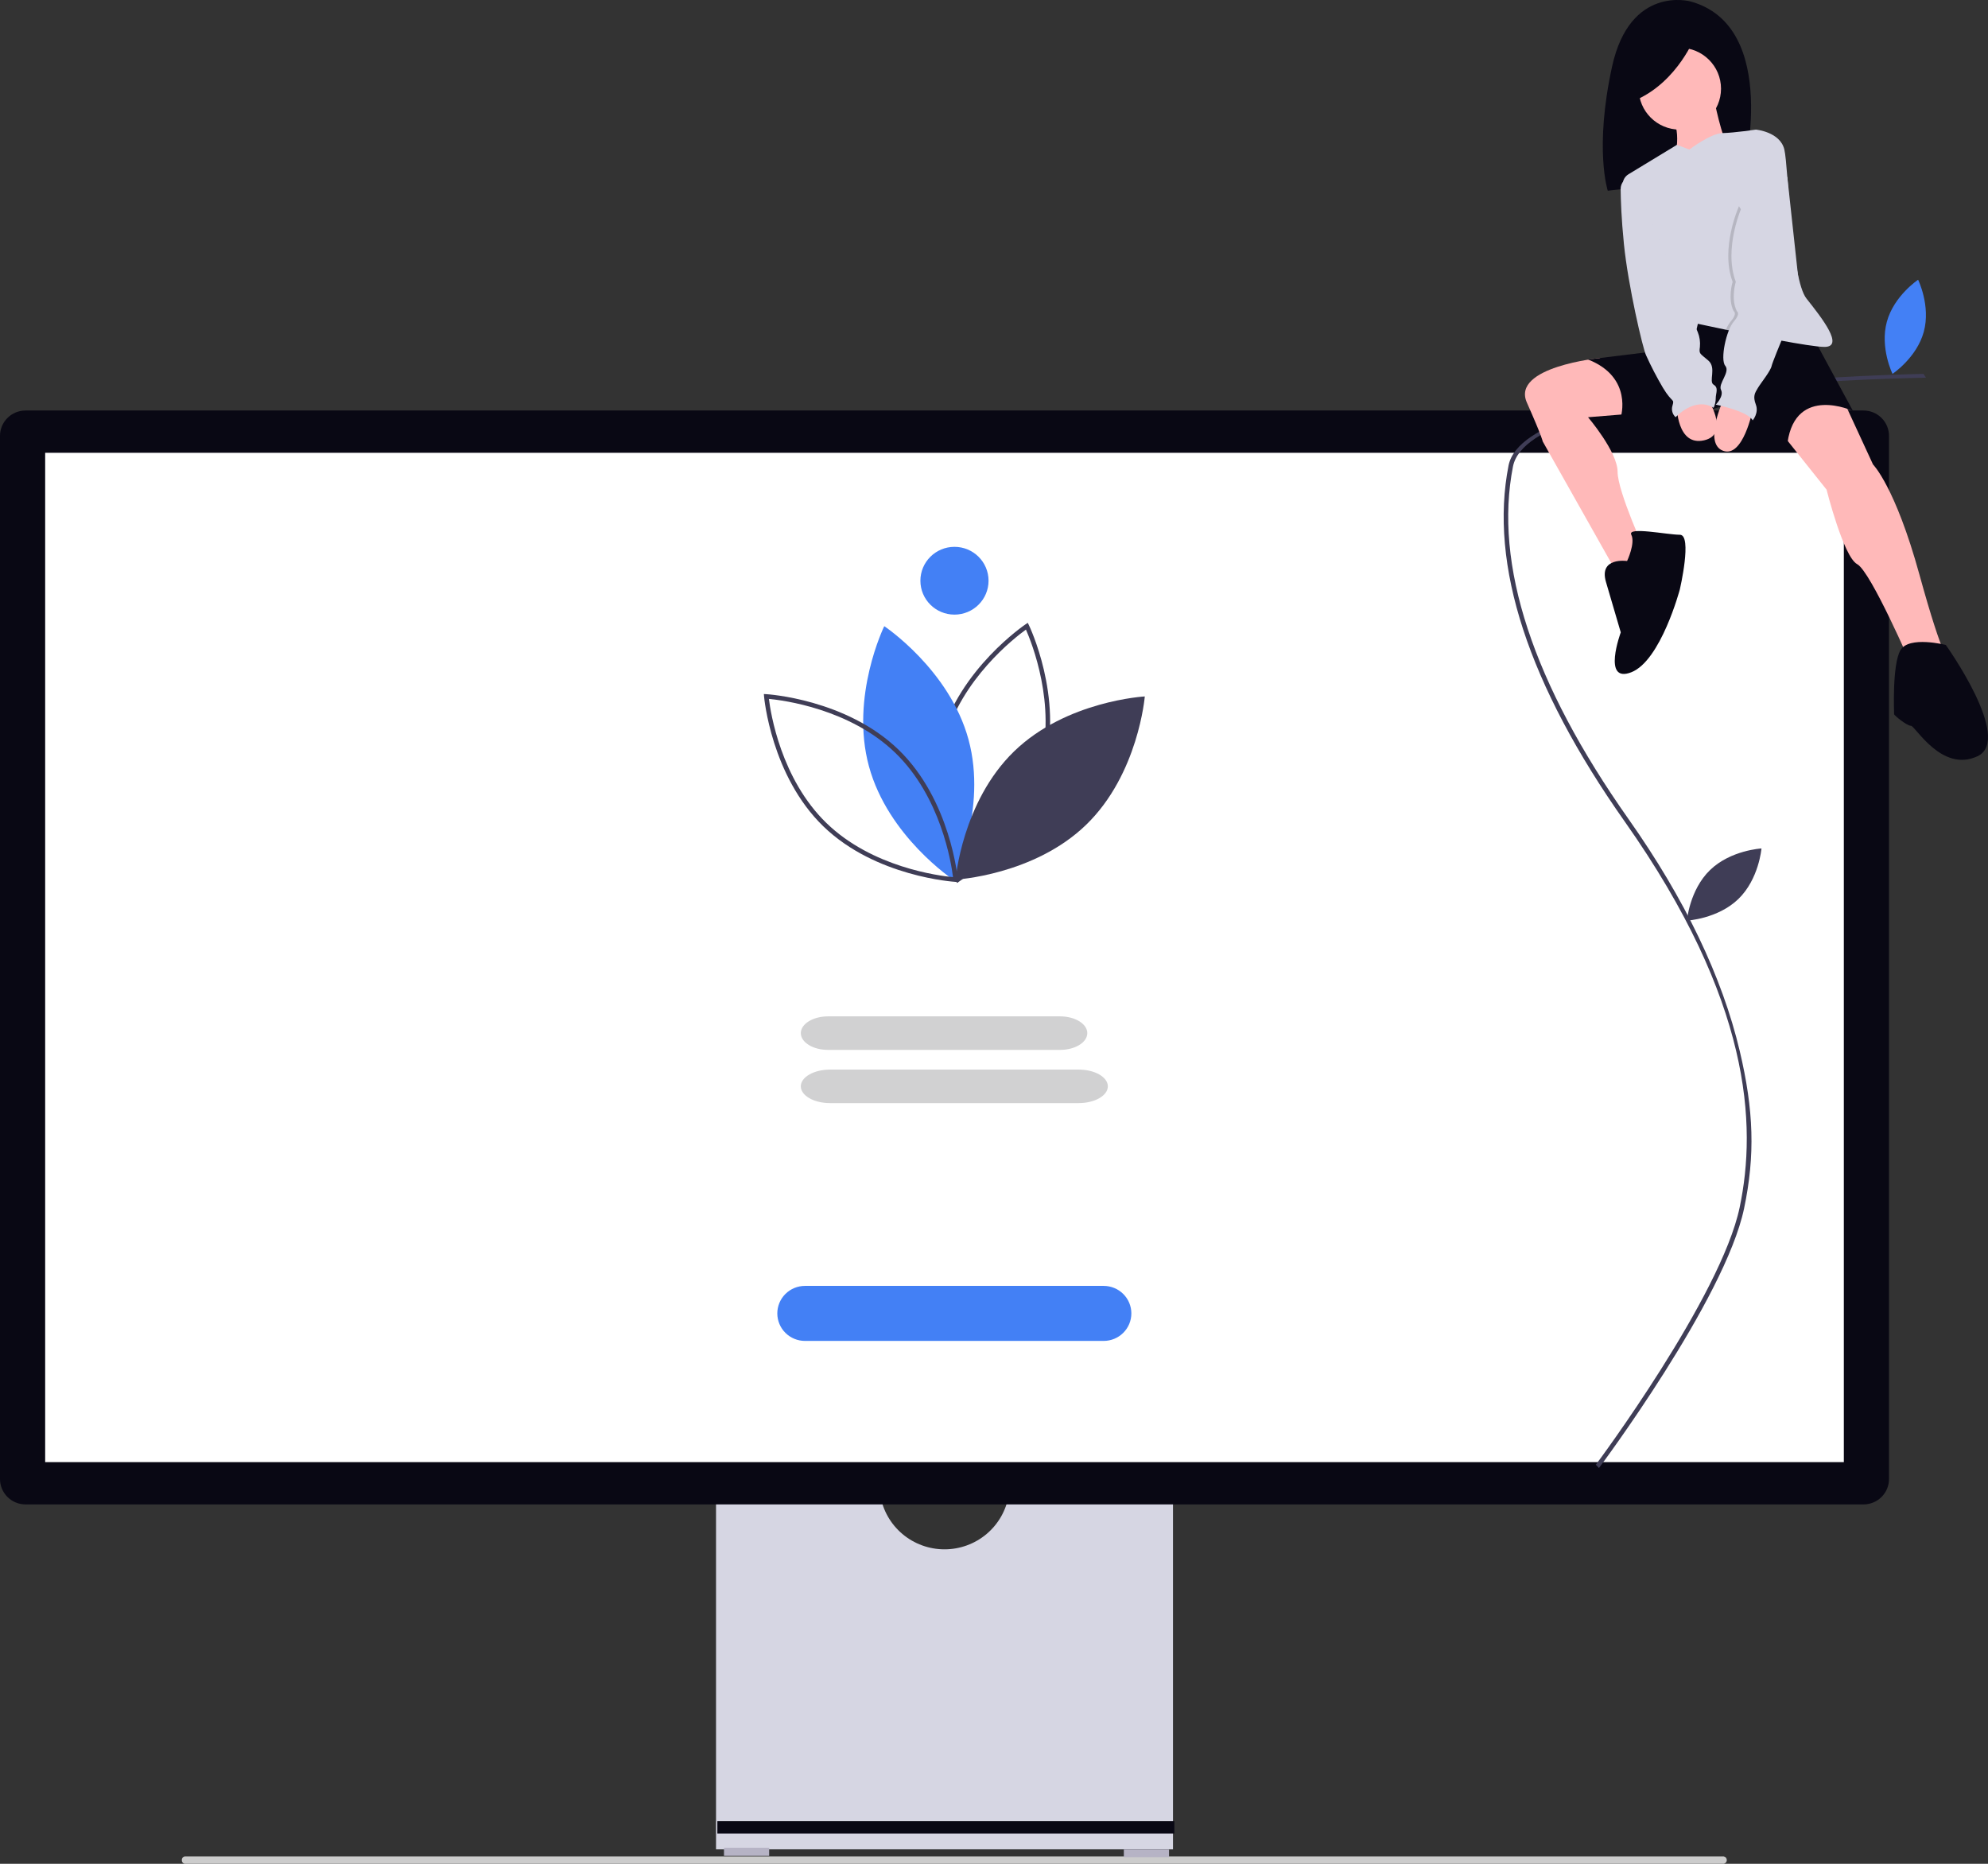 <svg width="128" height="120" viewBox="0 0 128 120" fill="none" xmlns="http://www.w3.org/2000/svg">
<rect x="0" y="0" width="128" height="120" fill="#333333" stroke="none"/>
<path d="M11.709 119.762C11.704 119.82 11.722 119.877 11.759 119.921C11.796 119.966 11.85 119.994 11.908 120H110.983C111.039 119.99 111.09 119.96 111.126 119.917C111.163 119.873 111.182 119.818 111.182 119.762C111.182 119.705 111.163 119.65 111.126 119.607C111.09 119.563 111.039 119.534 110.983 119.524H11.908C11.85 119.529 11.796 119.558 11.759 119.602C11.722 119.647 11.704 119.704 11.709 119.762Z" fill="#CCCCCC"/>
<path d="M64.947 96.265C64.786 97.24 64.281 98.125 63.524 98.764C62.767 99.403 61.806 99.753 60.813 99.753C59.82 99.753 58.859 99.403 58.102 98.764C57.345 98.125 56.841 97.24 56.679 96.265H46.102V119.061H75.525V96.265H64.947Z" fill="#D6D6E3"/>
<path d="M49.523 118.976H46.615V119.487H49.523V118.976Z" fill="#B6B3C5"/>
<path d="M75.269 119.062H72.36V119.572H75.269V119.062Z" fill="#B6B3C5"/>
<path d="M75.611 117.255H46.188V118.049H75.611V117.255Z" fill="#090814"/>
<path d="M119.987 96.861H1.64C1.205 96.86 0.788 96.688 0.481 96.382C0.173 96.077 0 95.662 0 95.23L0 28.062C0 27.63 0.173 27.215 0.481 26.909C0.788 26.603 1.205 26.431 1.64 26.431H119.986C120.421 26.431 120.838 26.603 121.145 26.909C121.453 27.215 121.626 27.63 121.626 28.062V95.23C121.626 95.662 121.453 96.077 121.145 96.382C120.838 96.688 120.421 96.86 119.986 96.861L119.987 96.861Z" fill="#090814"/>
<path d="M118.718 29.153H2.908V94.139H118.718V29.153Z" fill="white"/>
<path d="M71.063 86.334H51.829C51.356 86.334 50.903 86.147 50.569 85.815C50.236 85.483 50.048 85.033 50.048 84.563C50.048 84.094 50.236 83.643 50.569 83.311C50.903 82.979 51.356 82.792 51.829 82.792H71.063C71.535 82.792 71.988 82.979 72.322 83.311C72.656 83.643 72.844 84.094 72.844 84.563C72.844 85.033 72.656 85.483 72.322 85.815C71.988 86.147 71.535 86.334 71.063 86.334Z" fill="#4380F5"/>
<path d="M68.257 67.597H53.312C52.347 67.597 51.562 67.113 51.562 66.518C51.562 65.923 52.347 65.438 53.312 65.438H68.257C69.221 65.438 70.007 65.923 70.007 66.518C70.007 67.113 69.221 67.597 68.257 67.597Z" fill="#D1D1D2"/>
<path d="M61.618 56.851L61.545 56.701C61.522 56.655 59.323 52.084 60.549 47.576C61.775 43.069 65.992 40.223 66.035 40.194L66.174 40.101L66.248 40.251C66.27 40.296 68.469 44.868 67.243 49.375C66.016 53.883 61.8 56.729 61.757 56.757L61.618 56.851ZM66.056 40.536C65.318 41.07 61.903 43.716 60.832 47.652C59.76 51.591 61.369 55.586 61.736 56.417C62.474 55.883 65.89 53.237 66.96 49.301C68.032 45.362 66.423 41.367 66.056 40.536V40.536Z" fill="#3F3D56"/>
<path d="M55.948 49.339C57.174 53.846 61.374 56.638 61.374 56.638C61.374 56.638 63.585 52.121 62.359 47.614C61.133 43.108 56.934 40.316 56.934 40.316C56.934 40.316 54.722 44.832 55.948 49.339Z" fill="#4380F5"/>
<path d="M61.685 56.788L61.517 56.779C61.466 56.776 56.381 56.465 53.015 53.207C49.65 49.95 49.201 44.902 49.196 44.851L49.182 44.685L49.349 44.694C49.401 44.697 54.486 45.009 57.851 48.266C61.217 51.523 61.666 56.571 61.67 56.622L61.685 56.788ZM49.507 44.998C49.616 45.9 50.281 50.154 53.219 52.998C56.157 55.843 60.452 56.389 61.361 56.474C61.251 55.573 60.586 51.319 57.648 48.474C54.708 45.628 50.415 45.084 49.507 44.999V44.998Z" fill="#3F3D56"/>
<path d="M65.3 48.37C61.936 51.627 61.525 56.634 61.525 56.634C61.525 56.634 66.569 56.36 69.933 53.103C73.297 49.846 73.709 44.84 73.709 44.84C73.709 44.84 68.665 45.113 65.3 48.37Z" fill="#3F3D56"/>
<path d="M61.455 39.572C62.667 39.572 63.649 38.595 63.649 37.39C63.649 36.185 62.667 35.208 61.455 35.208C60.243 35.208 59.261 36.185 59.261 37.39C59.261 38.595 60.243 39.572 61.455 39.572Z" fill="#4380F5"/>
<path d="M110.103 56.018C108.778 57.301 108.616 59.273 108.616 59.273C108.616 59.273 110.602 59.165 111.927 57.882C113.252 56.6 113.415 54.627 113.415 54.627C113.415 54.627 111.428 54.735 110.103 56.018Z" fill="#3F3D56"/>
<path d="M102.951 94.516L102.748 94.306C102.78 94.275 110.806 83.495 112.011 77.734C113.124 72.414 112.746 64.433 104.623 52.913C98.394 44.079 95.873 36.36 97.13 29.972C98.235 24.36 123.808 24.095 123.846 24.071L124.004 24.316C123.967 24.339 98.493 24.546 97.415 30.037C96.178 36.343 98.684 43.983 104.863 52.746C108.477 57.871 110.883 62.89 112.014 67.663C112.92 71.487 113.014 74.386 112.294 77.812C111.066 83.654 102.984 94.485 102.951 94.516Z" fill="#3F3D56"/>
<path d="M108.848 0.093C108.848 0.093 104.946 -1 103.792 4.301C102.638 9.602 103.518 12.28 103.518 12.28L112.228 11.269C112.228 11.269 114.7 1.705 108.848 0.093Z" fill="#090814"/>
<path d="M103.011 23.052C103.011 23.052 97.288 23.619 98.308 25.916C99.327 28.214 99.327 28.417 99.327 28.417L104.356 37.337L105.987 35.647C105.987 35.647 104.151 31.66 104.151 30.376C104.151 29.093 102.248 26.863 102.248 26.863L105.578 26.593L103.011 23.052Z" fill="#FFB9B9"/>
<path d="M118.693 25.781L120.596 29.903C120.596 29.903 122.023 31.322 123.586 36.999C125.149 42.675 125.488 42.473 125.488 42.473L123.111 42.946C123.111 42.946 120.46 36.797 119.576 36.323C118.693 35.85 117.606 31.525 117.606 31.525L114.48 27.606L115.431 25.511L118.693 25.781Z" fill="#FFB9B9"/>
<path d="M116.382 21.051L119.304 26.457C119.304 26.457 115.635 24.768 115.092 28.485L111.762 25.917C111.762 25.917 107.141 27.403 104.355 26.863C104.355 26.863 105.17 24.295 102.248 23.146L108.84 22.335L108.568 20.916L109.247 19.564L116.382 21.051Z" fill="#090814"/>
<path d="M104.762 36.121C104.762 36.121 102.927 35.85 103.403 37.472L104.355 40.715C104.355 40.715 103.132 44.026 105.034 43.283C106.937 42.54 108.16 37.944 108.16 37.944C108.16 37.944 108.976 34.43 108.16 34.43C107.345 34.43 104.762 33.89 105.034 34.43C105.307 34.971 104.762 36.121 104.762 36.121Z" fill="#090814"/>
<path d="M125.284 41.526C125.284 41.526 122.906 40.918 122.362 41.864C121.819 42.81 121.955 45.919 121.955 45.987C121.955 46.054 122.771 46.73 123.042 46.73C123.314 46.73 125.013 49.771 127.324 48.69C129.634 47.609 125.284 41.526 125.284 41.526Z" fill="#090814"/>
<path d="M108.16 8.346C109.624 8.346 110.81 7.166 110.81 5.71C110.81 4.255 109.624 3.075 108.16 3.075C106.696 3.075 105.51 4.255 105.51 5.71C105.51 7.166 106.696 8.346 108.16 8.346Z" fill="#FFB9B9"/>
<path d="M110.335 6.251C110.335 6.251 110.878 9.089 111.354 9.495C111.83 9.9 107.752 10.508 107.752 10.508C107.752 10.508 108.364 8.549 107.616 7.535C106.869 6.521 110.335 6.251 110.335 6.251Z" fill="#FFB9B9"/>
<path d="M117.47 22.335C117.007 22.335 115.829 22.144 114.508 21.898C113.365 21.686 112.114 21.434 111.128 21.23C110.071 21.011 109.316 20.847 109.316 20.847C109.316 20.847 109.044 22.537 108.161 22.334C107.4 22.16 105.125 14.259 104.51 12.076C104.465 11.916 104.474 11.746 104.535 11.592C104.596 11.438 104.706 11.308 104.848 11.222L107.972 9.325L108.772 9.629C108.772 9.629 110.125 8.59 110.91 8.569C111.694 8.548 113.053 8.345 113.053 8.345C113.053 8.345 114.616 8.481 114.888 9.629C115.16 10.778 115.295 17.942 116.315 19.225C117.335 20.509 118.761 22.335 117.47 22.335Z" fill="#D6D6E3"/>
<path d="M107.957 26.119C107.957 26.119 107.957 28.755 109.723 28.349C111.49 27.943 109.859 25.511 109.859 25.511L107.957 26.119Z" fill="#FFB9B9"/>
<path d="M112.849 26.389C112.849 26.389 112.237 29.498 110.946 29.025C109.655 28.552 110.946 25.781 110.946 25.781L112.849 26.389Z" fill="#FFB9B9"/>
<path opacity="0.15" d="M115.703 19.023C115.703 19.023 115.038 20.602 114.508 21.899C113.365 21.686 112.114 21.434 111.127 21.23C111.198 21.044 111.298 20.869 111.422 20.713C111.898 20.172 111.626 20.037 111.626 20.037C111.219 19.226 111.558 18.145 111.558 18.145C110.743 15.982 111.965 13.279 111.965 13.279L115.703 19.023Z" fill="black"/>
<path d="M112.169 13.279C112.169 13.279 110.946 15.982 111.762 18.145C111.762 18.145 111.422 19.226 111.83 20.037C111.83 20.037 112.102 20.172 111.626 20.712C111.151 21.253 110.743 23.145 111.083 23.551C111.423 23.956 110.607 24.7 110.811 25.105C111.015 25.51 110.471 26.051 110.471 26.051C110.471 26.051 112.51 26.456 112.85 27.065C112.85 27.065 113.257 26.592 113.053 26.051C112.85 25.51 112.985 25.308 113.189 24.97C113.393 24.632 114.004 23.888 114.072 23.551C114.14 23.213 115.907 19.023 115.907 19.023L115.078 11.388L112.169 13.279Z" fill="#D6D6E3"/>
<path d="M105.102 11.387L104.975 11.41C104.798 11.441 104.638 11.535 104.523 11.672C104.409 11.81 104.346 11.984 104.348 12.163C104.353 12.841 104.391 14.045 104.558 15.712C104.83 18.415 105.782 22.47 105.985 22.876C106.309 23.593 106.672 24.292 107.073 24.971C107.684 25.984 107.82 25.646 107.684 26.119C107.643 26.25 107.64 26.389 107.676 26.521C107.712 26.653 107.786 26.771 107.888 26.863C107.888 26.863 109.111 25.511 110.334 26.255C110.422 26.064 110.468 25.856 110.47 25.646C110.47 25.308 110.674 24.971 110.334 24.768C109.995 24.565 110.538 23.687 109.994 23.214C109.451 22.741 109.383 22.809 109.451 22.335C109.482 22.013 109.436 21.689 109.315 21.389L105.102 11.387Z" fill="#D6D6E3"/>
<path d="M109.151 2.325C109.151 2.325 108.052 5.221 105.36 6.423L104.92 3.855L109.151 2.325Z" fill="#090814"/>
<path d="M123.866 21.361C123.411 23.035 121.852 24.071 121.852 24.071C121.852 24.071 121.031 22.394 121.486 20.721C121.941 19.047 123.5 18.011 123.5 18.011C123.5 18.011 124.322 19.688 123.866 21.361Z" fill="#4380F5"/>
<path d="M69.454 71.023H53.437C52.403 71.023 51.561 70.539 51.561 69.944C51.561 69.349 52.403 68.865 53.437 68.865H69.454C70.488 68.865 71.33 69.349 71.33 69.944C71.33 70.539 70.488 71.023 69.454 71.023Z" fill="#D1D1D2"/>
</svg>
